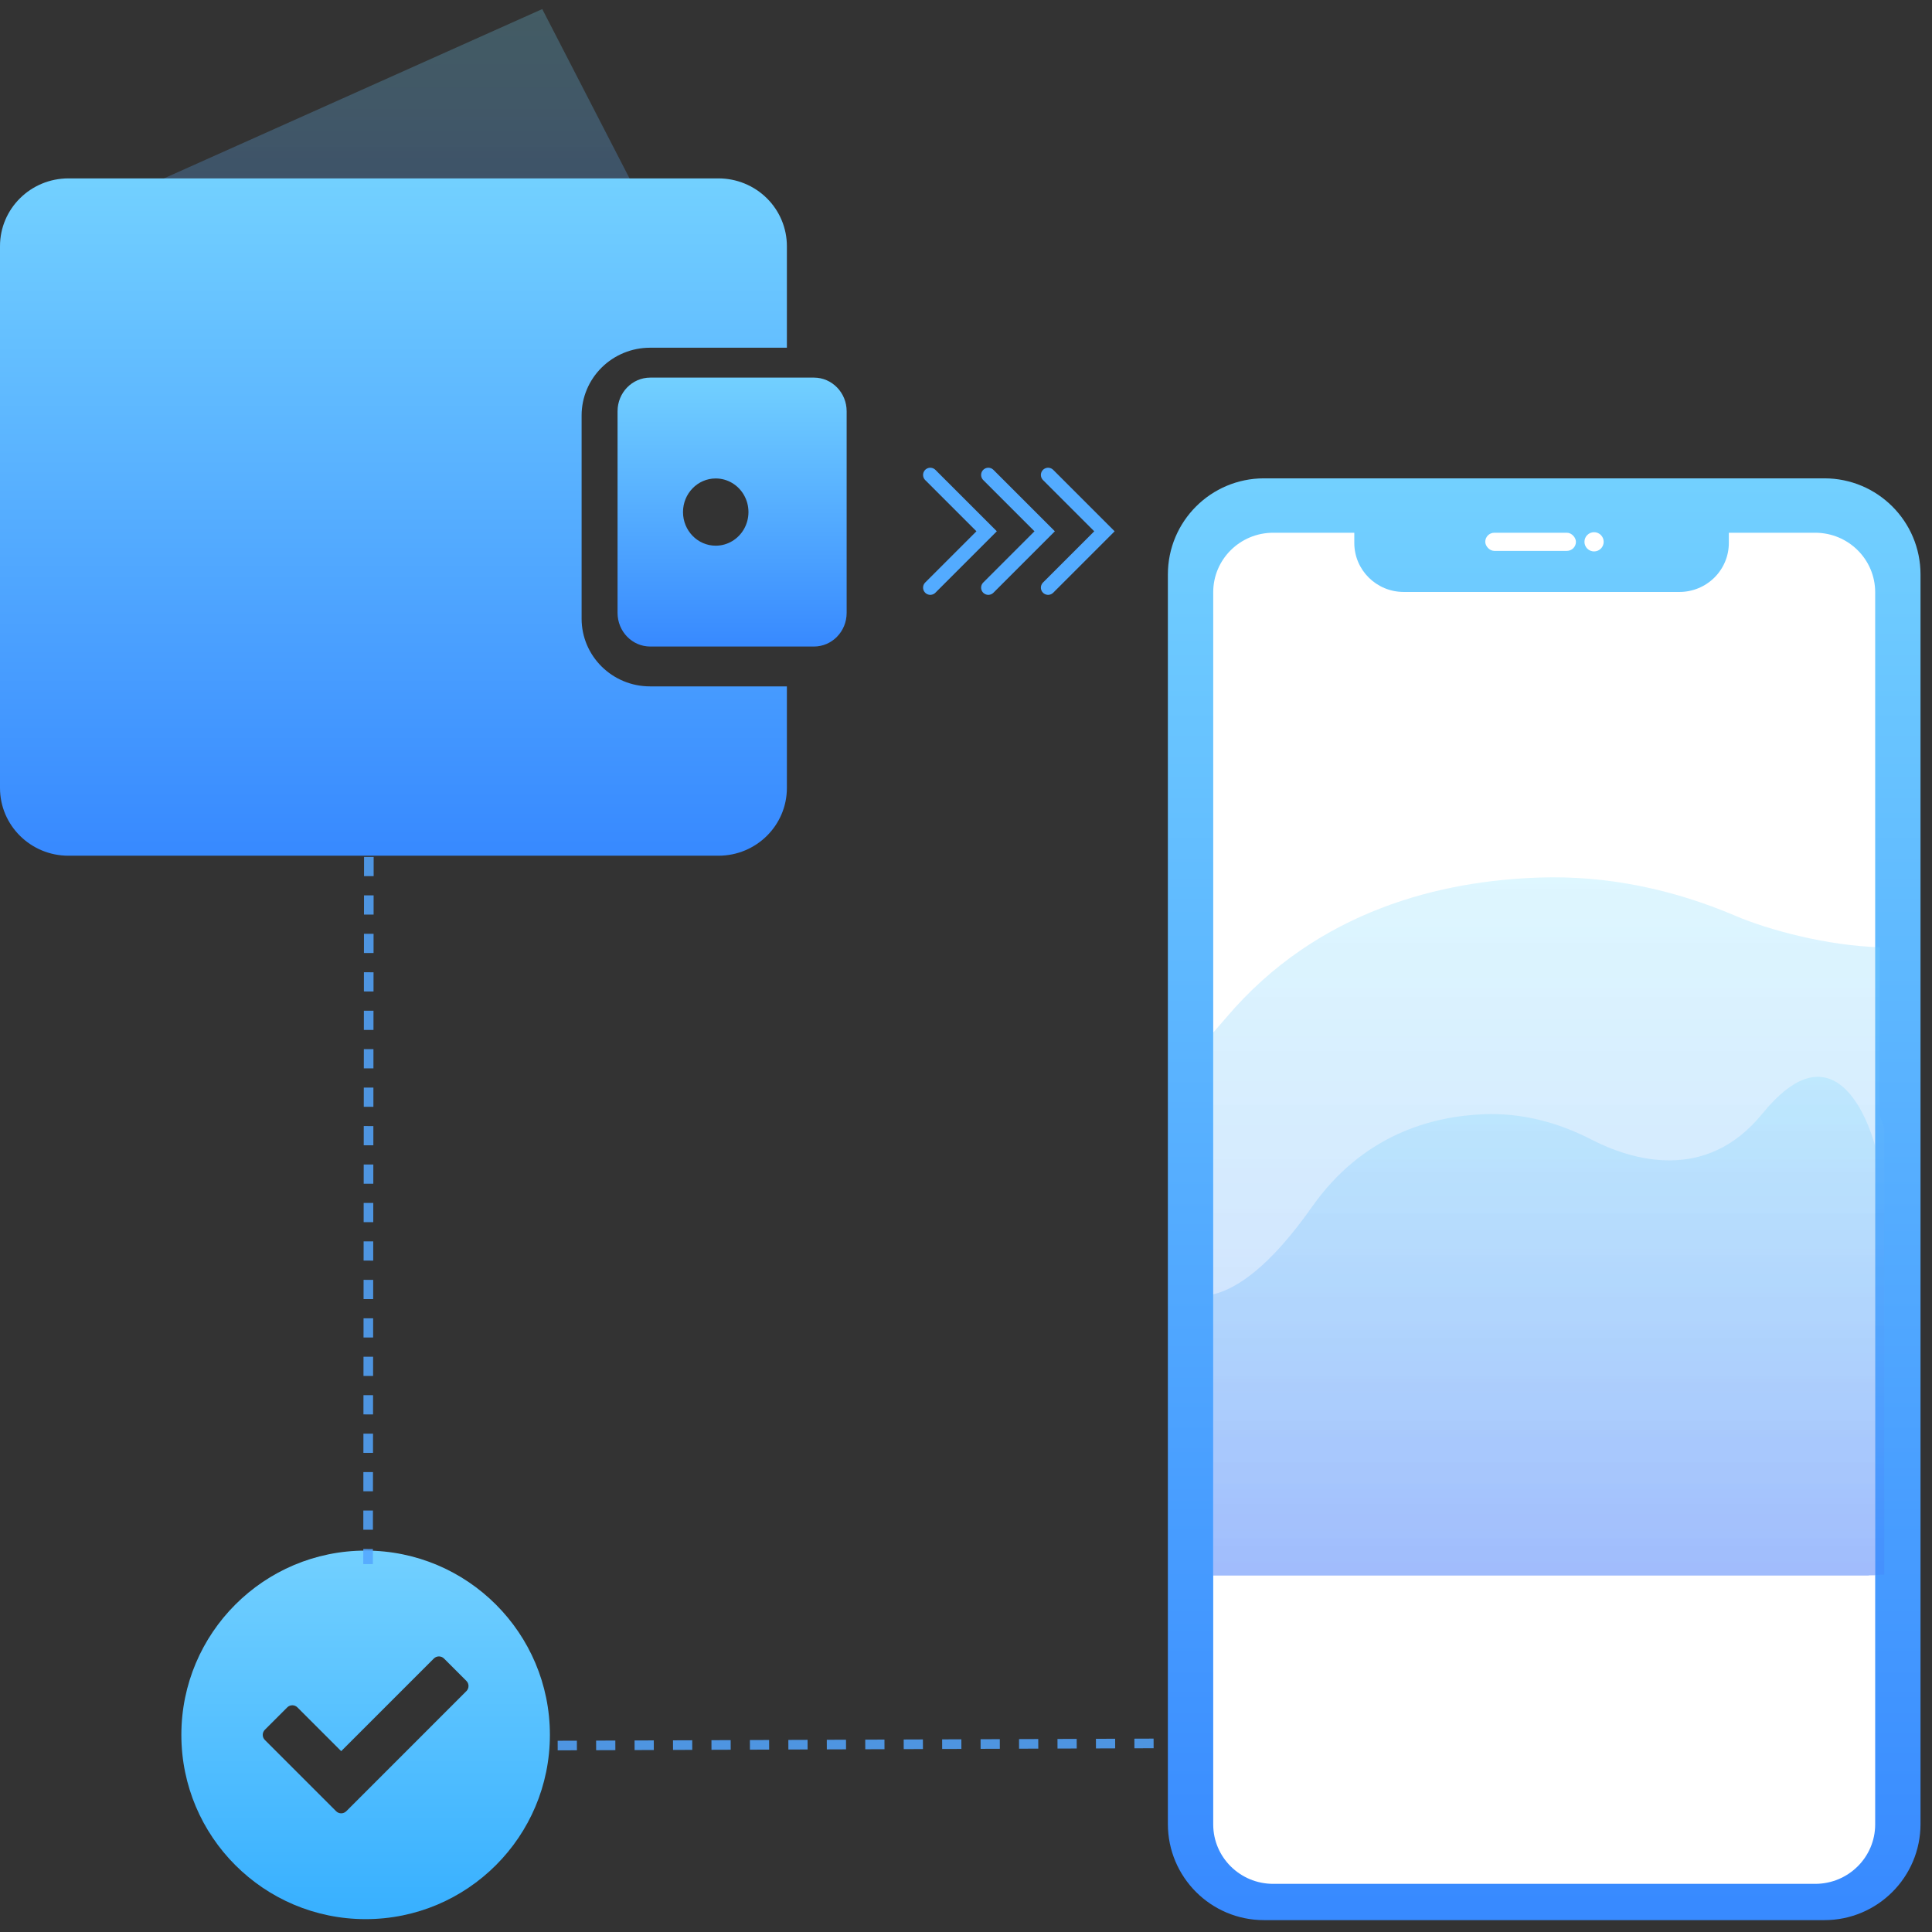 <?xml version="1.0" encoding="UTF-8"?>
<svg width="201px" height="201px" viewBox="0 0 201 201" version="1.1" xmlns="http://www.w3.org/2000/svg" xmlns:xlink="http://www.w3.org/1999/xlink">
    <rect x="0" y="0" width="201" height="201" fill="#333333" stroke="none"/>
    <title>编组 34</title>
    <defs>
        <linearGradient x1="50%" y1="0%" x2="50%" y2="98.82%" id="linearGradient-1">
            <stop stop-color="#72D0FF" offset="0%"></stop>
            <stop stop-color="#38B0FF" offset="100%"></stop>
        </linearGradient>
        <linearGradient x1="50%" y1="0%" x2="50%" y2="100%" id="linearGradient-2">
            <stop stop-color="#77DCFD" stop-opacity="0.244" offset="0%"></stop>
            <stop stop-color="#427AF9" stop-opacity="0.295" offset="100%"></stop>
        </linearGradient>
        <linearGradient x1="50%" y1="0.422%" x2="50%" y2="98.899%" id="linearGradient-3">
            <stop stop-color="#72D0FF" offset="0%"></stop>
            <stop stop-color="#388AFF" offset="99.947%"></stop>
        </linearGradient>
        <linearGradient x1="50%" y1="0.422%" x2="50%" y2="98.899%" id="linearGradient-4">
            <stop stop-color="#72D0FF" offset="0%"></stop>
            <stop stop-color="#388AFF" offset="99.947%"></stop>
        </linearGradient>
        <linearGradient x1="50%" y1="0.422%" x2="50%" y2="98.899%" id="linearGradient-5">
            <stop stop-color="#72D0FF" offset="0%"></stop>
            <stop stop-color="#388AFF" offset="99.947%"></stop>
        </linearGradient>
        <linearGradient x1="50%" y1="0%" x2="50%" y2="100%" id="linearGradient-6">
            <stop stop-color="#77DCFD" stop-opacity="0.244" offset="0%"></stop>
            <stop stop-color="#427AF9" stop-opacity="0.295" offset="100%"></stop>
        </linearGradient>
        <linearGradient x1="50%" y1="0%" x2="50%" y2="100%" id="linearGradient-7">
            <stop stop-color="#77DCFD" stop-opacity="0.244" offset="0%"></stop>
            <stop stop-color="#427AF9" stop-opacity="0.295" offset="100%"></stop>
        </linearGradient>
    </defs>
    <g id="产品" stroke="none" stroke-width="1" fill="none" fill-rule="evenodd">
        <g id="基础服务-证书02✅" transform="translate(-372, -5046)">
            <g id="编组-34" transform="translate(372, 5046)">
                <rect id="矩形" fill="#D8D8D8" opacity="0" x="0" y="0" width="200" height="200"></rect>
                <g id="编组-9" transform="translate(0, 0.943)">
                    <g id="成功" transform="translate(18.868, 160.377)">
                        <rect id="矩形" fill="#000000" fill-rule="nonzero" opacity="0" x="0" y="0" width="38.342" height="38.342"></rect>
                        <path d="M19.171,0 C8.583,0 0,8.583 0,19.171 C0,29.759 8.583,38.342 19.171,38.342 C29.759,38.342 38.342,29.759 38.342,19.171 C38.342,8.583 29.759,0 19.171,0 Z M29.656,14.617 L17.159,27.114 C16.866,27.406 16.392,27.406 16.1,27.114 L8.686,19.7 C8.394,19.408 8.394,18.934 8.686,18.641 L11.016,16.312 C11.309,16.019 11.783,16.019 12.075,16.312 L16.629,20.865 L26.267,11.228 C26.559,10.936 27.033,10.936 27.326,11.228 L29.656,13.558 C29.948,13.85 29.948,14.325 29.656,14.617 Z" id="形状" fill="url(#linearGradient-1)"></path>
                    </g>
                    <g id="钱包" transform="translate(-0, 0)">
                        <rect id="矩形" fill="#000000" fill-rule="nonzero" opacity="0" x="0" y="0" width="88.083" height="88.083"></rect>
                        <polygon id="路径" fill="url(#linearGradient-2)" points="13.472 19.22 56.414 0 66.321 19.22 29.985 35.233"></polygon>
                        <path d="M81.865,35.233 L67.628,35.233 C65.74,35.233 63.929,35.976 62.594,37.297 C61.259,38.619 60.509,40.411 60.509,42.28 L60.509,63.42 C60.509,67.311 63.696,70.466 67.628,70.466 L81.865,70.466 L81.865,81.036 C81.865,84.928 78.678,88.083 74.747,88.083 L7.119,88.083 C3.187,88.083 0,84.928 0,81.036 L0,24.663 C0,20.771 3.187,17.617 7.119,17.617 L74.747,17.617 C76.635,17.617 78.445,18.359 79.78,19.68 C81.115,21.002 81.865,22.794 81.865,24.663 L81.865,35.233 Z" id="路径" fill="url(#linearGradient-3)"></path>
                        <path d="M67.654,38.342 L84.678,38.342 C86.558,38.342 88.083,39.908 88.083,41.839 L88.083,62.824 C88.083,64.755 86.558,66.321 84.678,66.321 L67.654,66.321 C65.773,66.321 64.249,64.755 64.249,62.824 L64.249,41.839 C64.249,39.908 65.773,38.342 67.654,38.342 Z M74.463,55.829 C75.68,55.829 76.804,55.162 77.412,54.08 C78.02,52.998 78.02,51.665 77.412,50.583 C76.804,49.501 75.68,48.834 74.463,48.834 C72.583,48.834 71.058,50.4 71.058,52.332 C71.058,54.263 72.583,55.829 74.463,55.829 Z" id="形状" fill="url(#linearGradient-4)"></path>
                    </g>
                    <g id="编组-7" transform="translate(120.755, 48.113)">
                        <path d="M10.748,0.709 L69.05,0.709 C74.573,0.709 79.05,5.186 79.05,10.709 L79.05,140.709 C79.05,146.232 74.573,150.709 69.05,150.709 L10.748,150.709 C5.225,150.709 0.748,146.232 0.748,140.709 L0.748,10.709 C0.748,5.186 5.225,0.709 10.748,0.709 Z" id="矩形" fill="url(#linearGradient-5)"></path>
                        <rect id="矩形" fill="#FFFFFF" fill-rule="nonzero" x="33.767" y="6.369" width="9.434" height="1.887" rx="0.943"></rect>
                        <circle id="椭圆形" fill="#FFFFFF" fill-rule="nonzero" cx="45.087" cy="7.313" r="1"></circle>
                        <path d="M74.333,140.753 C74.332,144.168 71.538,146.935 68.092,146.935 L11.705,146.935 C8.26,146.935 5.466,144.168 5.465,140.753 L5.465,12.554 C5.465,9.138 8.259,6.369 11.705,6.369 L20.143,6.369 L20.143,7.443 C20.148,10.252 22.447,12.528 25.282,12.529 L53.969,12.529 C55.332,12.529 56.639,11.992 57.603,11.037 C58.567,10.082 59.108,8.787 59.108,7.436 L59.108,6.369 L68.104,6.369 C71.546,6.375 74.333,9.142 74.333,12.554 L74.333,140.753 Z" id="路径" fill="#FFFFFF" fill-rule="nonzero"></path>
                        <path d="M75.276,68.265 L75.276,114.763 L73.673,114.813 L73.673,114.86 L5.465,114.86 L5.465,58.372 C5.902,57.879 6.346,57.367 6.795,56.837 C16.374,45.529 29.395,42.553 39.472,42.241 C46.377,42.018 53.25,43.429 59.812,46.231 C63.278,47.711 69.378,49.334 74.799,49.494 L74.799,66.974 C75.131,67.908 75.276,68.265 75.276,68.265 Z" id="路径" fill="url(#linearGradient-6)"></path>
                        <path d="M74.333,70.199 L74.333,114.86 L5.465,114.86 L5.465,85.604 C7.918,85.017 11.342,82.756 15.737,76.51 C20.993,69.037 28.134,67.071 33.661,66.864 C37.447,66.722 41.218,67.648 44.817,69.502 C48.865,71.584 56.669,74.094 62.598,66.806 C69.154,58.748 72.64,65.394 73.842,68.651 C74.175,69.554 74.333,70.199 74.333,70.199 Z" id="路径" fill="url(#linearGradient-7)"></path>
                    </g>
                    <line x1="38.375" y1="88.208" x2="38.294" y2="161.78" id="路径-9" stroke-opacity="0.851" stroke="#52A6FF" stroke-dasharray="2"></line>
                    <line x1="58.019" y1="180.66" x2="120.95" y2="180.433" id="路径-10" stroke-opacity="0.851" stroke="#52A6FF" stroke-dasharray="2"></line>
                    <g id="编组-8" transform="translate(90.566, 48.113)" stroke="#53ABFF" stroke-linecap="round" stroke-width="1.5">
                        <polyline id="路径-11" transform="translate(6.218, 6.218) scale(-1, 1) rotate(45) translate(-6.218, -6.218) " points="2.073 2.073 2.073 10.363 10.363 10.363"></polyline>
                        <polyline id="路径-11备份" transform="translate(12.257, 6.218) scale(-1, 1) rotate(45) translate(-12.257, -6.218) " points="8.112 2.073 8.112 10.363 16.403 10.363"></polyline>
                        <polyline id="路径-11备份-2" transform="translate(18.475, 6.218) scale(-1, 1) rotate(45) translate(-18.475, -6.218) " points="14.33 2.073 14.33 10.363 22.62 10.363"></polyline>
                    </g>
                </g>
            </g>
        </g>
    </g>
</svg>